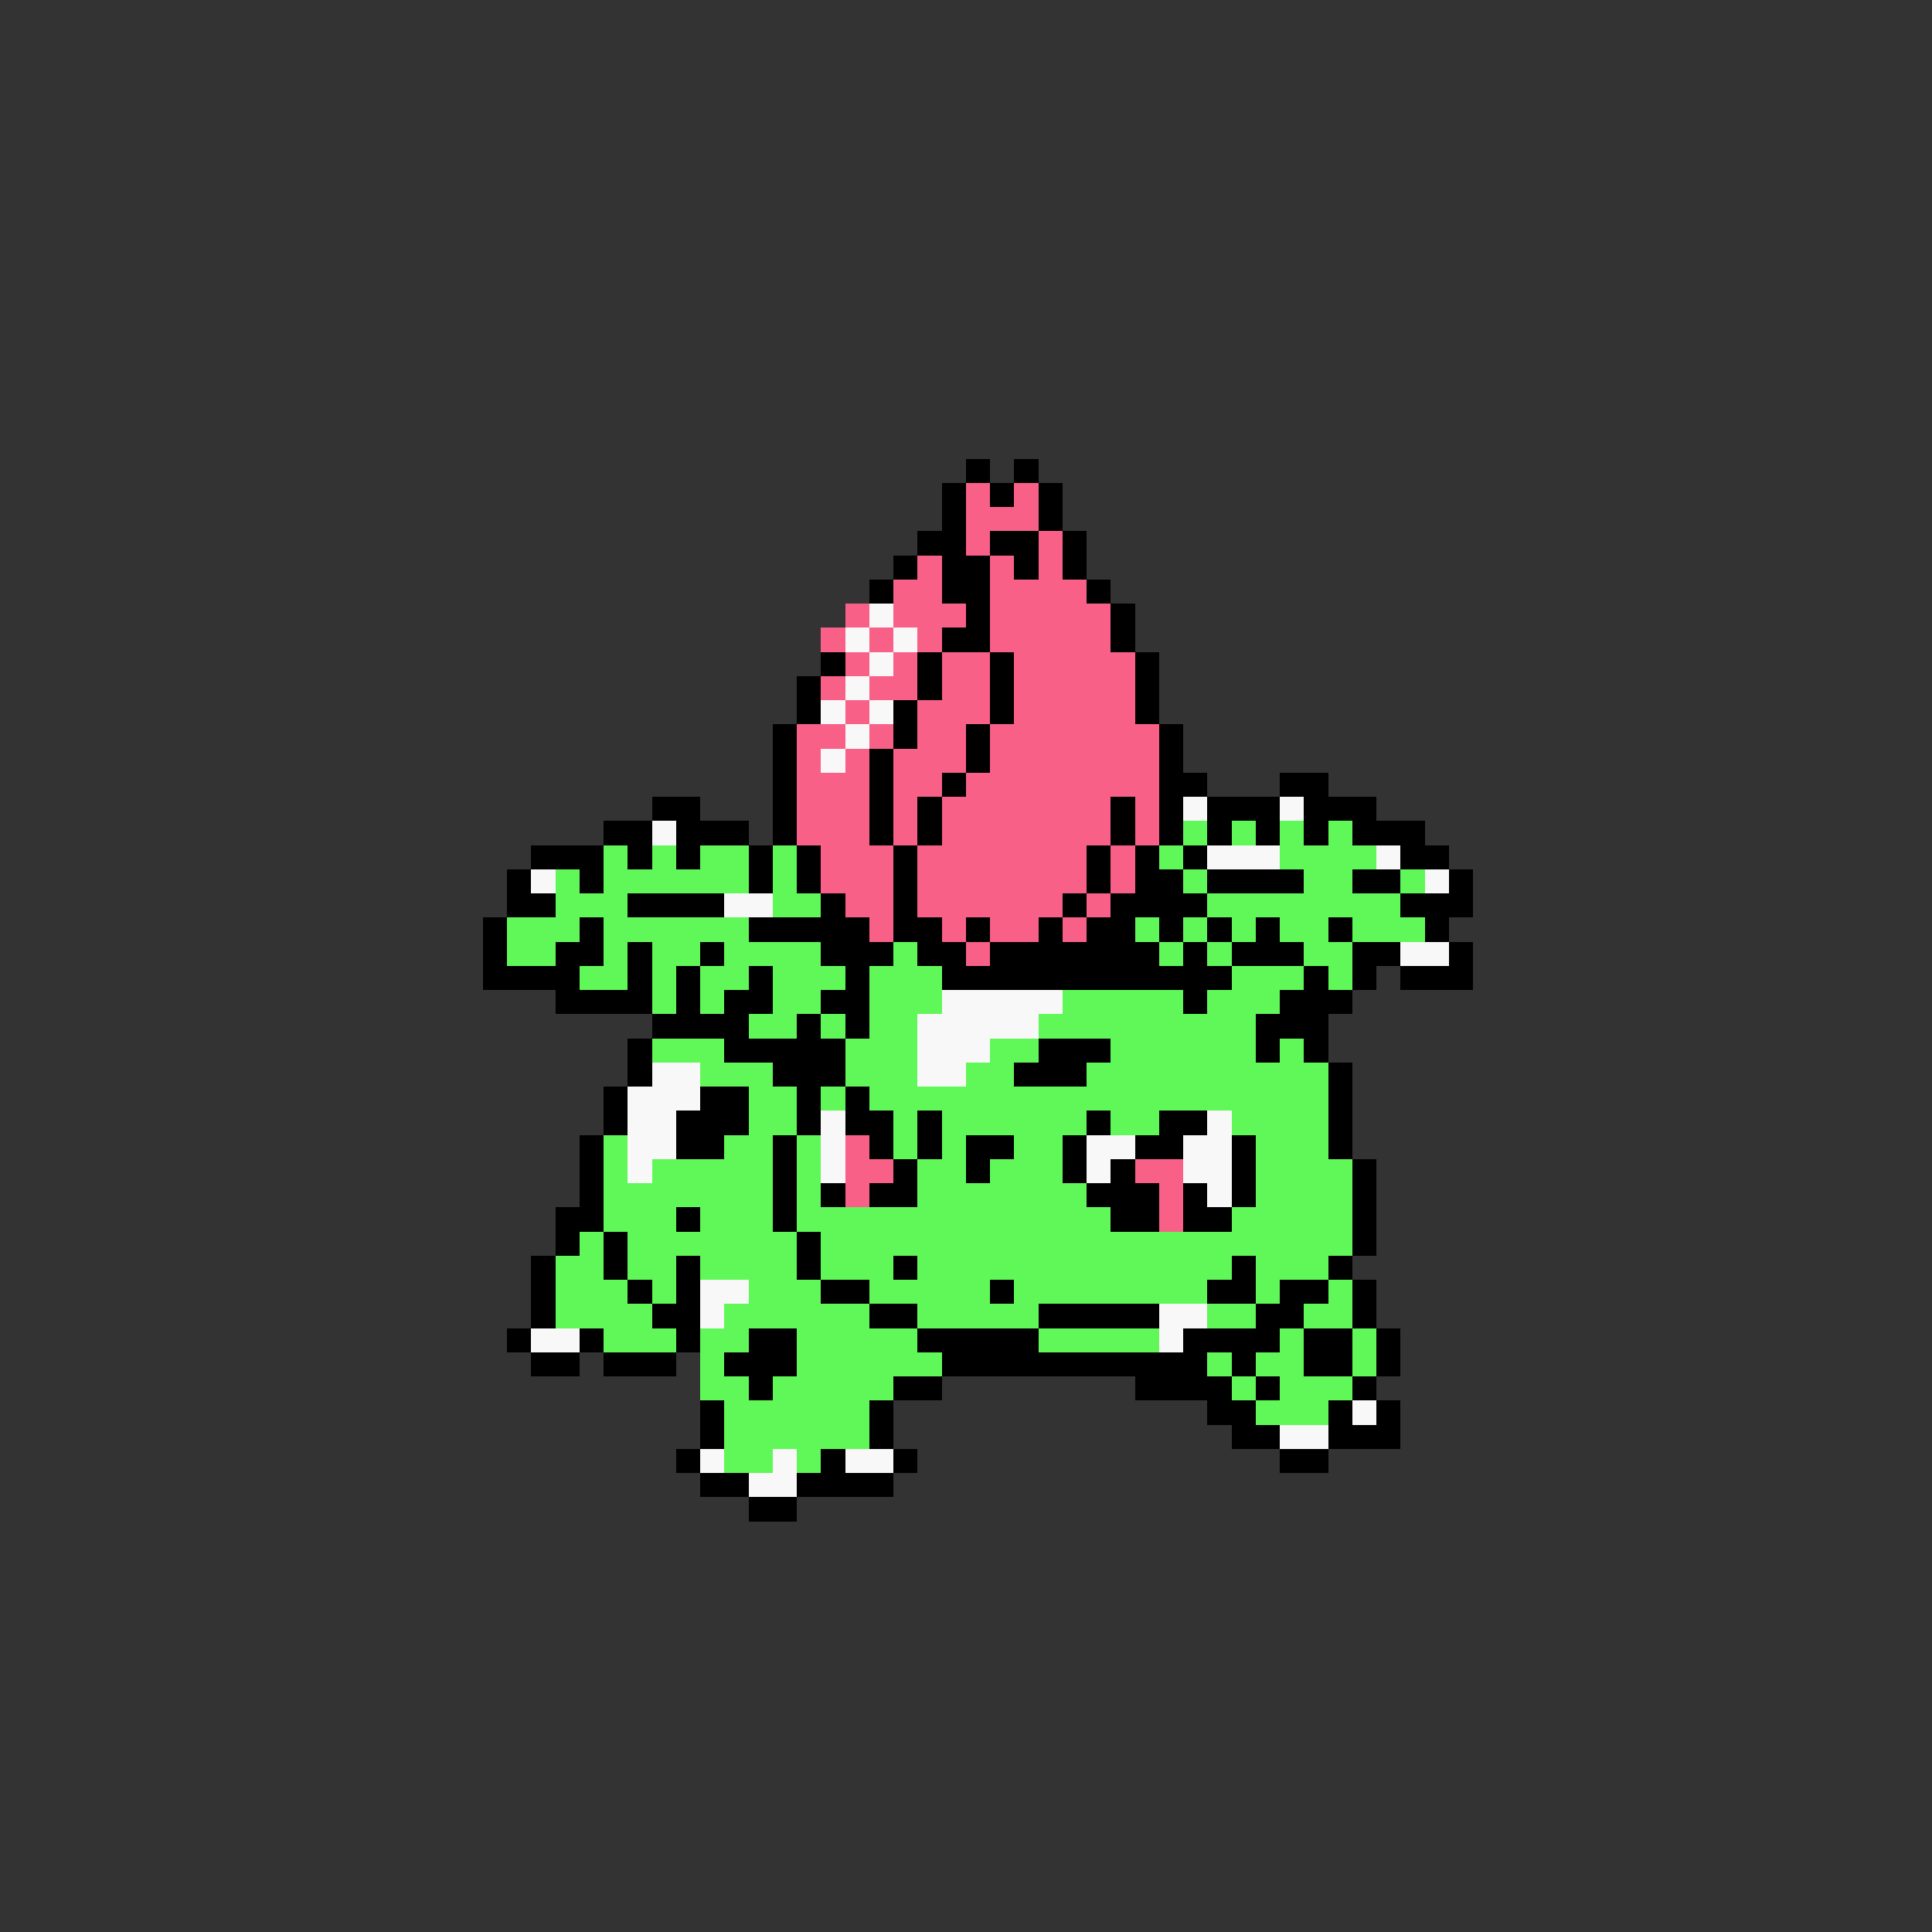 <svg xmlns="http://www.w3.org/2000/svg" viewBox="0 -0.5 80 80" shape-rendering="crispEdges">
<rect x="0" y="-0.5" width="80" height="80" fill="#333333" stroke="none"/>
<path stroke="#000000" d="M40 19h1M42 19h1M39 20h1M41 20h1M43 20h1M39 21h1M43 21h1M38 22h2M41 22h2M44 22h1M37 23h1M39 23h2M42 23h1M44 23h1M36 24h1M39 24h2M45 24h1M40 25h1M46 25h1M39 26h2M46 26h1M34 27h1M38 27h1M41 27h1M47 27h1M33 28h1M38 28h1M41 28h1M47 28h1M33 29h1M37 29h1M41 29h1M47 29h1M32 30h1M37 30h1M40 30h1M48 30h1M32 31h1M36 31h1M40 31h1M48 31h1M32 32h1M36 32h1M39 32h1M48 32h2M53 32h2M27 33h2M32 33h1M36 33h1M38 33h1M46 33h1M48 33h1M50 33h3M54 33h3M25 34h2M28 34h3M32 34h1M36 34h1M38 34h1M46 34h1M48 34h1M50 34h1M52 34h1M54 34h1M56 34h3M22 35h3M26 35h1M28 35h1M31 35h1M33 35h1M37 35h1M45 35h1M47 35h1M49 35h1M58 35h2M21 36h1M24 36h1M31 36h1M33 36h1M37 36h1M45 36h1M47 36h2M50 36h4M56 36h2M60 36h1M21 37h2M26 37h4M34 37h1M37 37h1M44 37h1M46 37h4M58 37h3M20 38h1M24 38h1M31 38h5M37 38h2M40 38h1M43 38h1M45 38h2M48 38h1M50 38h1M52 38h1M55 38h1M59 38h1M20 39h1M23 39h2M26 39h1M29 39h1M34 39h3M38 39h2M41 39h7M49 39h1M51 39h3M56 39h2M60 39h1M20 40h4M26 40h1M28 40h1M31 40h1M35 40h1M39 40h12M54 40h1M56 40h1M58 40h3M23 41h4M28 41h1M30 41h2M34 41h2M49 41h1M53 41h3M27 42h4M33 42h1M35 42h1M52 42h3M26 43h1M30 43h5M43 43h3M52 43h1M54 43h1M26 44h1M32 44h3M42 44h3M55 44h1M25 45h1M29 45h2M33 45h1M35 45h1M55 45h1M25 46h1M28 46h3M33 46h1M35 46h2M38 46h1M45 46h1M48 46h2M55 46h1M24 47h1M28 47h2M32 47h1M36 47h1M38 47h1M40 47h2M44 47h1M47 47h2M51 47h1M55 47h1M24 48h1M32 48h1M37 48h1M40 48h1M44 48h1M46 48h1M51 48h1M56 48h1M24 49h1M32 49h1M34 49h1M36 49h2M45 49h3M49 49h1M51 49h1M56 49h1M23 50h2M28 50h1M32 50h1M46 50h2M49 50h2M56 50h1M23 51h1M25 51h1M33 51h1M56 51h1M22 52h1M25 52h1M28 52h1M33 52h1M37 52h1M51 52h1M55 52h1M22 53h1M26 53h1M28 53h1M34 53h2M41 53h1M50 53h2M53 53h2M56 53h1M22 54h1M27 54h2M36 54h2M43 54h5M52 54h2M56 54h1M21 55h1M24 55h1M28 55h1M31 55h2M38 55h5M49 55h4M54 55h2M57 55h1M22 56h2M25 56h3M30 56h3M39 56h11M51 56h1M54 56h2M57 56h1M31 57h1M37 57h2M47 57h4M52 57h1M56 57h1M29 58h1M36 58h1M50 58h2M55 58h1M57 58h1M29 59h1M36 59h1M51 59h2M55 59h3M28 60h1M34 60h1M37 60h1M53 60h2M29 61h2M33 61h4M31 62h2" />
<path stroke="#f86088" d="M40 20h1M42 20h1M40 21h3M40 22h1M43 22h1M38 23h1M41 23h1M43 23h1M37 24h2M41 24h4M35 25h1M37 25h3M41 25h5M34 26h1M36 26h1M38 26h1M41 26h5M35 27h1M37 27h1M39 27h2M42 27h5M34 28h1M36 28h2M39 28h2M42 28h5M35 29h1M38 29h3M42 29h5M33 30h2M36 30h1M38 30h2M41 30h7M33 31h1M35 31h1M37 31h3M41 31h7M33 32h3M37 32h2M40 32h8M33 33h3M37 33h1M39 33h7M47 33h1M33 34h3M37 34h1M39 34h7M47 34h1M34 35h3M38 35h7M46 35h1M34 36h3M38 36h7M46 36h1M35 37h2M38 37h6M45 37h1M36 38h1M39 38h1M41 38h2M44 38h1M40 39h1M35 47h1M35 48h2M47 48h2M35 49h1M48 49h1M48 50h1" />
<path stroke="#f8f8f8" d="M36 25h1M35 26h1M37 26h1M36 27h1M35 28h1M34 29h1M36 29h1M35 30h1M34 31h1M49 33h1M53 33h1M27 34h1M50 35h3M57 35h1M22 36h1M59 36h1M30 37h2M58 39h2M39 41h5M38 42h5M38 43h3M27 44h2M38 44h2M26 45h3M26 46h2M34 46h1M50 46h1M26 47h2M34 47h1M45 47h2M49 47h2M26 48h1M34 48h1M45 48h1M49 48h2M50 49h1M29 53h2M29 54h1M48 54h2M22 55h2M48 55h1M56 58h1M53 59h2M29 60h1M32 60h1M35 60h2M31 61h2" />
<path stroke="#60f858" d="M49 34h1M51 34h1M53 34h1M55 34h1M25 35h1M27 35h1M29 35h2M32 35h1M48 35h1M53 35h4M23 36h1M25 36h6M32 36h1M49 36h1M54 36h2M58 36h1M23 37h3M32 37h2M50 37h8M21 38h3M25 38h6M47 38h1M49 38h1M51 38h1M53 38h2M56 38h3M21 39h2M25 39h1M27 39h2M30 39h4M37 39h1M48 39h1M50 39h1M54 39h2M24 40h2M27 40h1M29 40h2M32 40h3M36 40h3M51 40h3M55 40h1M27 41h1M29 41h1M32 41h2M36 41h3M44 41h5M50 41h3M31 42h2M34 42h1M36 42h2M43 42h9M27 43h3M35 43h3M41 43h2M46 43h6M53 43h1M29 44h3M35 44h3M40 44h2M45 44h10M31 45h2M34 45h1M36 45h19M31 46h2M37 46h1M39 46h6M46 46h2M51 46h4M25 47h1M30 47h2M33 47h1M37 47h1M39 47h1M42 47h2M52 47h3M25 48h1M27 48h5M33 48h1M38 48h2M41 48h3M52 48h4M25 49h7M33 49h1M38 49h7M52 49h4M25 50h3M29 50h3M33 50h13M51 50h5M24 51h1M26 51h7M34 51h22M23 52h2M26 52h2M29 52h4M34 52h3M38 52h13M52 52h3M23 53h3M27 53h1M31 53h3M36 53h5M42 53h8M52 53h1M55 53h1M23 54h4M30 54h6M38 54h5M50 54h2M54 54h2M25 55h3M29 55h2M33 55h5M43 55h5M53 55h1M56 55h1M29 56h1M33 56h6M50 56h1M52 56h2M56 56h1M29 57h2M32 57h5M51 57h1M53 57h3M30 58h6M52 58h3M30 59h6M30 60h2M33 60h1" />
</svg>
